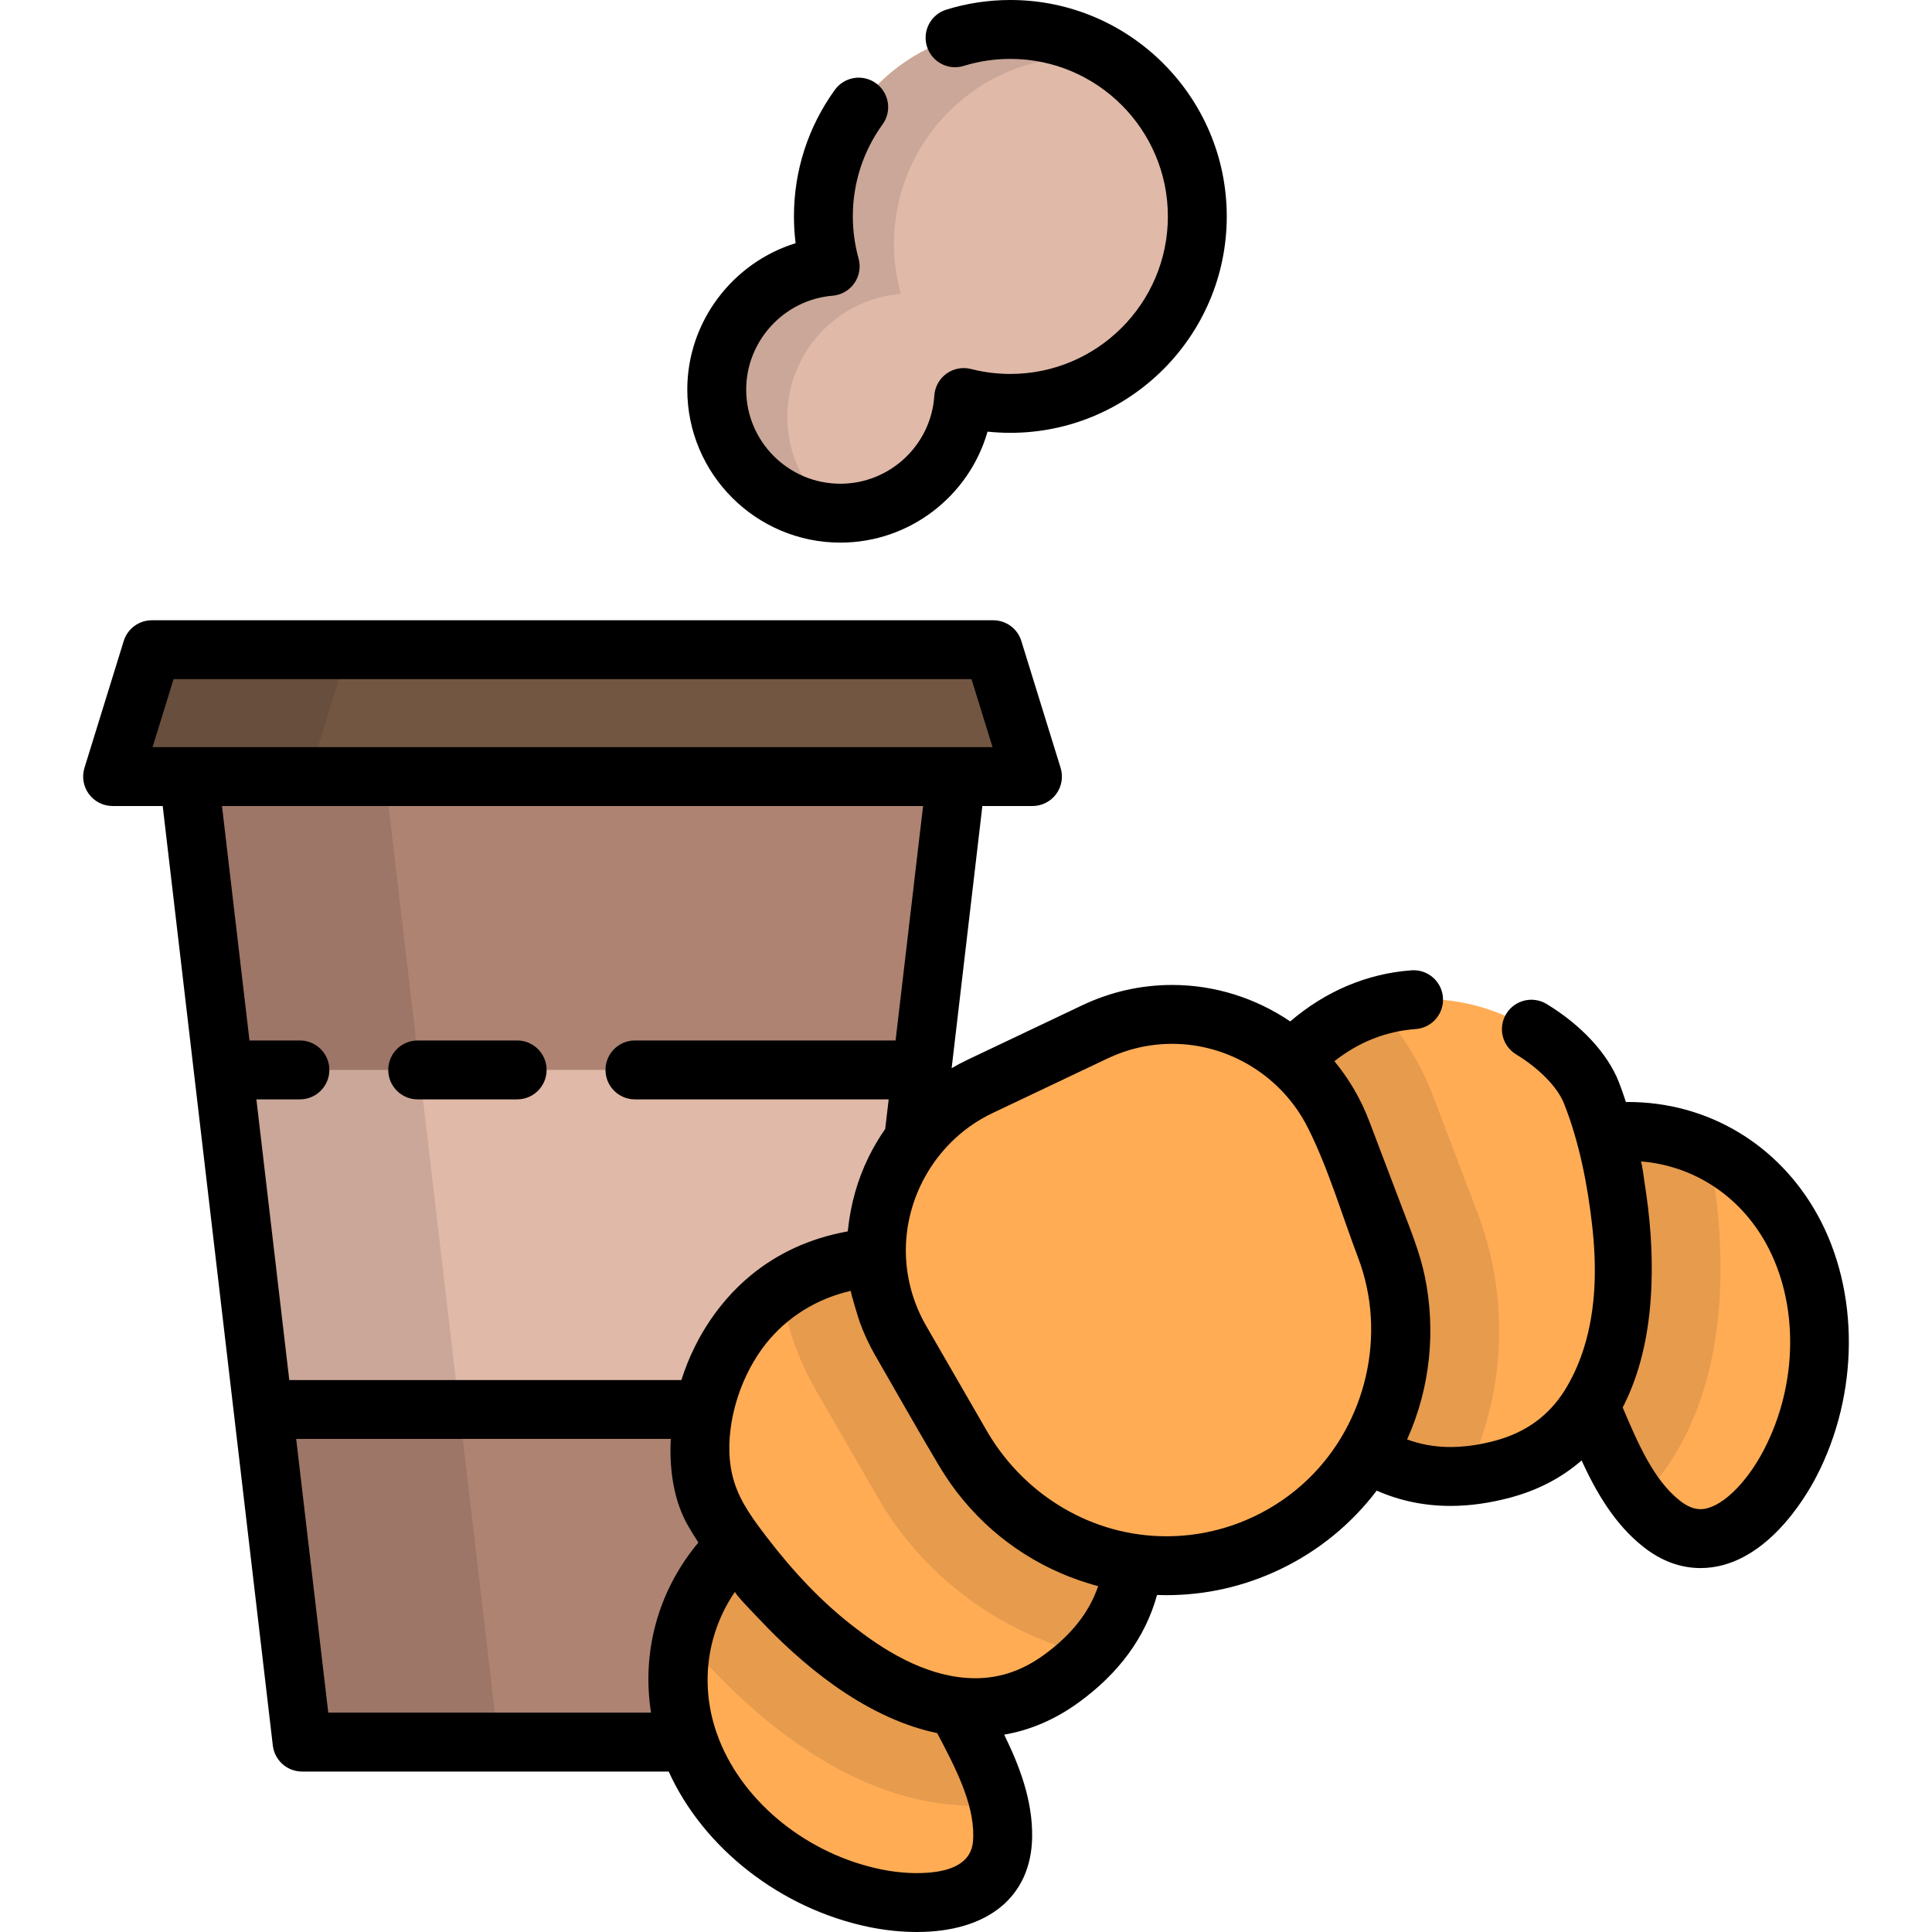 <svg width="159" height="159" viewBox="0 0 159 159" fill="none" xmlns="http://www.w3.org/2000/svg">    <g clip-path="url(#clip0)">        <path d="M79.064 60.679H15.16L24.853 143.371H69.37L79.064 60.679Z" fill="#AE8372"/>        <path d="M72.579 115.998L75.855 88.052H18.369L21.645 115.998H72.579Z" fill="#E0B9A8"/>        <path d="M60.57 127.171C55.927 131.619 54.562 138.173 56.947 144.127C59.433 150.334 65.505 154.868 71.973 156.21C76.158 157.079 82.419 156.769 82.514 151.171C82.578 147.385 80.398 143.689 78.706 140.438L74.227 128.687L60.57 127.171Z" fill="#FFAC55"/>        <path d="M132.013 93.237C138.394 92.449 144.336 95.532 147.445 101.143C150.685 106.992 150.363 114.563 147.316 120.424C145.345 124.216 141.149 128.873 136.75 125.41C133.776 123.067 132.289 119.042 130.838 115.677L124.56 104.781L132.013 93.237Z" fill="#FFAC55"/>        <path opacity="0.1" d="M78.706 140.438L74.226 128.687L60.57 127.17C58.35 129.298 56.882 131.906 56.212 134.7C57.676 136.456 59.383 138.287 61.286 140.017C67.561 145.723 73.944 148.616 80.258 148.617C80.258 148.617 80.26 148.617 80.26 148.617C80.92 148.617 81.572 148.581 82.218 148.518C81.575 145.67 79.999 142.924 78.706 140.438Z" fill="black"/>        <path d="M72.126 103.488C58.674 104.445 55.62 118.795 58.659 124.249C61.698 129.703 75.454 146.723 87.292 138.183C99.131 129.644 89.971 116.498 89.971 116.498L72.126 103.488Z" fill="#FFAC55"/>        <path opacity="0.1" d="M132.013 93.237L124.559 104.78L130.837 115.677C131.947 118.251 133.08 121.208 134.882 123.506C136.395 121.985 137.677 120.197 138.699 118.162C142.44 110.708 141.935 101.416 140.606 94.619C138.017 93.371 135.066 92.86 132.013 93.237Z" fill="black"/>        <path d="M106.354 87.231C115.596 77.408 128.648 84.109 130.955 89.91C133.262 95.711 137.763 117.127 123.664 120.908C109.565 124.689 105.163 109.282 105.163 109.282L106.354 87.231Z" fill="#FFAC55"/>        <path d="M83.144 2.424C74.646 2.424 67.757 9.313 67.757 17.811C67.757 19.235 67.954 20.612 68.316 21.921C63.09 22.347 58.98 26.721 58.98 32.058C58.98 37.678 63.535 42.233 69.155 42.233C74.553 42.233 78.967 38.028 79.306 32.715C80.533 33.031 81.819 33.198 83.144 33.198C91.642 33.198 98.531 26.309 98.531 17.811C98.531 9.313 91.642 2.424 83.144 2.424Z" fill="#E0B9A8"/>        <path opacity="0.1" d="M64.796 34.321C64.796 28.984 68.906 24.61 74.132 24.183C73.77 22.874 73.573 21.497 73.573 20.073C73.573 11.575 80.462 4.686 88.96 4.686C89.829 4.686 90.68 4.761 91.51 4.9C89.101 3.336 86.23 2.424 83.144 2.424C74.645 2.424 67.756 9.313 67.756 17.811C67.756 19.235 67.954 20.612 68.316 21.921C63.089 22.348 58.98 26.722 58.98 32.059C58.98 37.476 63.214 41.903 68.552 42.214C66.261 40.348 64.796 37.506 64.796 34.321Z" fill="black"/>        <path d="M81.732 53.469H12.491L9.26 63.91H84.964L81.732 53.469Z" fill="#735642"/>        <path opacity="0.1" d="M25.416 63.91L28.647 53.469H12.491L9.26 63.91H15.539L24.853 143.371H41.01L31.695 63.91H25.416Z" fill="black"/>        <path opacity="0.1" d="M117.948 90.22C116.888 87.43 115.304 84.929 113.338 82.81C110.925 83.517 108.534 84.914 106.354 87.23L105.163 109.282C105.163 109.282 108.926 122.449 120.637 121.449C120.906 120.89 121.164 120.324 121.397 119.744C123.973 113.334 124.039 106.247 121.586 99.79L117.948 90.22Z" fill="black"/>        <path opacity="0.1" d="M72.126 103.488C68.951 103.714 66.356 104.687 64.282 106.112C64.692 108.993 65.639 111.801 67.118 114.363L72.238 123.23C76.036 129.809 82.389 134.447 89.624 136.181C97.8 127.736 89.972 116.498 89.972 116.498L72.126 103.488Z" fill="black"/>        <path d="M90.085 84.929L80.622 89.424C72.767 93.155 69.766 102.794 74.114 110.324L79.233 119.191C84.27 127.914 95.162 131.305 104.261 126.983C113.36 122.662 117.613 112.077 114.035 102.661L110.397 93.091C107.308 84.962 97.94 81.198 90.085 84.929Z" fill="#FFAC55"/>        <path d="M56.563 32.058C56.563 39.005 62.214 44.656 69.161 44.656C74.87 44.656 79.759 40.814 81.273 35.523C81.895 35.588 82.522 35.621 83.15 35.621C92.971 35.621 100.96 27.631 100.96 17.811C100.96 7.99 92.971 0 83.15 0C81.357 0 79.585 0.266 77.884 0.793C76.605 1.188 75.889 2.545 76.284 3.824C76.679 5.102 78.037 5.821 79.315 5.423C80.553 5.041 81.843 4.847 83.15 4.847C90.298 4.847 96.114 10.662 96.114 17.811C96.114 24.959 90.298 30.775 83.15 30.775C82.053 30.775 80.965 30.638 79.915 30.368C79.216 30.188 78.473 30.33 77.889 30.753C77.304 31.178 76.939 31.84 76.893 32.561C76.634 36.626 73.238 39.81 69.161 39.81C64.887 39.81 61.41 36.333 61.41 32.059C61.41 28.054 64.533 24.662 68.519 24.337C69.239 24.278 69.896 23.901 70.309 23.309C70.723 22.717 70.851 21.971 70.658 21.275C70.345 20.143 70.186 18.978 70.186 17.811C70.186 15.072 71.033 12.452 72.635 10.233C73.419 9.148 73.175 7.633 72.09 6.85C71.005 6.067 69.49 6.311 68.706 7.395C66.504 10.445 65.34 14.047 65.34 17.811C65.34 18.547 65.386 19.284 65.477 20.015C60.31 21.609 56.563 26.466 56.563 32.058Z" fill="black"/>        <path d="M42.561 85.629H34.376C33.037 85.629 31.952 86.714 31.952 88.053C31.952 89.391 33.037 90.476 34.376 90.476H42.561C43.9 90.476 44.985 89.391 44.985 88.053C44.985 86.714 43.9 85.629 42.561 85.629Z" fill="black"/>        <path d="M89.052 82.74L79.589 87.234C79.153 87.441 78.732 87.67 78.318 87.911L80.847 66.334H84.97C85.74 66.334 86.464 65.968 86.921 65.349C87.378 64.729 87.513 63.929 87.286 63.194L84.054 52.752C83.74 51.737 82.802 51.046 81.739 51.046H12.498C11.435 51.046 10.497 51.738 10.183 52.752L6.951 63.194C6.724 63.929 6.859 64.729 7.316 65.349C7.773 65.968 8.497 66.334 9.267 66.334H13.39C13.39 66.334 15.968 88.334 15.968 88.335L18.124 106.723L22.453 143.654C22.596 144.874 23.631 145.795 24.86 145.795H55.033C57.889 152.107 64.255 157.083 71.488 158.584C72.802 158.856 74.172 159 75.452 159C81.312 159 84.861 156.089 84.943 151.212C84.994 148.175 83.91 145.349 82.643 142.758C84.784 142.39 86.82 141.518 88.718 140.149C92.086 137.719 94.265 134.738 95.222 131.265C95.477 131.274 95.733 131.279 95.989 131.279C99.23 131.279 102.365 130.57 105.308 129.173C108.489 127.662 111.213 125.427 113.3 122.676C115.197 123.513 117.224 123.934 119.368 123.934C120.95 123.934 122.595 123.706 124.299 123.249C126.572 122.639 128.529 121.614 130.161 120.193C131.368 122.811 132.873 125.436 135.258 127.314C136.72 128.465 138.298 129.049 139.949 129.049C145.165 129.049 148.558 123.304 149.473 121.542C153.016 114.725 153.055 106.257 149.571 99.969C146.353 94.16 140.527 90.692 133.986 90.692C133.928 90.692 133.868 90.697 133.809 90.698C133.609 90.069 133.408 89.503 133.214 89.015C132.285 86.679 130.125 84.352 127.287 82.629C126.143 81.934 124.653 82.299 123.958 83.443C123.263 84.587 123.628 86.078 124.772 86.772C126.67 87.924 128.179 89.47 128.71 90.806C129.969 93.971 130.658 97.519 131.036 100.895C131.408 104.212 131.366 107.655 130.374 110.867C130.025 111.997 129.558 113.091 128.96 114.111C128.905 114.205 128.848 114.298 128.791 114.39C128.784 114.399 128.781 114.41 128.775 114.42C127.445 116.53 125.561 117.892 123.043 118.567C120.341 119.292 117.952 119.26 115.803 118.464C115.823 118.419 115.84 118.374 115.86 118.329C117.705 114.181 118.179 109.489 117.26 105.048C116.859 103.11 116.107 101.275 115.407 99.431L112.67 92.229C111.997 90.46 111.025 88.793 109.819 87.335C111.824 85.756 114.068 84.868 116.513 84.689C117.848 84.592 118.851 83.43 118.753 82.096C118.656 80.762 117.495 79.756 116.16 79.855C112.501 80.123 109.091 81.57 106.182 84.061C103.367 82.153 99.998 81.06 96.472 81.06C93.895 81.06 91.399 81.625 89.052 82.74ZM133.578 115.764C133.602 115.717 133.628 115.673 133.652 115.626C133.685 115.558 133.716 115.487 133.748 115.419C133.819 115.274 133.887 115.129 133.953 114.982C133.994 114.893 134.034 114.804 134.073 114.714C135.293 111.893 135.799 108.804 135.912 105.748C136.016 102.933 135.789 100.107 135.344 97.328C135.32 97.172 135.116 95.587 135.037 95.581C139.359 95.925 143.155 98.388 145.332 102.317C148.05 107.223 147.987 113.892 145.172 119.306C143.674 122.189 141.526 124.202 139.949 124.202C139.405 124.202 138.851 123.974 138.256 123.506C136.086 121.797 134.79 118.771 133.544 115.832C133.556 115.809 133.566 115.786 133.578 115.764ZM15.545 61.487H12.554L14.285 55.892H79.952L81.684 61.487H78.692H15.545ZM53.578 140.948H27.016L24.375 118.421H55.206C55.192 118.698 55.18 118.975 55.178 119.248C55.162 121.576 55.613 123.747 56.549 125.428C56.552 125.434 56.556 125.441 56.56 125.447C56.598 125.514 56.638 125.585 56.681 125.66C56.913 126.063 57.178 126.494 57.474 126.947C54.165 130.909 52.792 135.928 53.578 140.948ZM58.052 109.267C57.741 109.769 57.454 110.286 57.191 110.814C56.748 111.702 56.377 112.629 56.077 113.575H23.807L22.878 105.651L21.1 90.476H24.681C26.02 90.476 27.105 89.391 27.105 88.052C27.105 86.714 26.02 85.629 24.681 85.629H20.531L18.269 66.334H75.967L73.705 85.629H52.255C50.916 85.629 49.831 86.714 49.831 88.052C49.831 89.391 50.916 90.476 52.255 90.476H73.137L72.851 92.913C72.34 93.642 71.889 94.408 71.497 95.202C71.49 95.216 71.483 95.231 71.476 95.245C70.559 97.118 70.004 99.127 69.786 101.198C69.781 101.246 69.775 101.293 69.77 101.341C66.56 101.915 63.94 103.205 61.849 104.909C61.838 104.918 61.827 104.927 61.816 104.936C60.328 106.156 59.065 107.634 58.052 109.267ZM75.451 154.153C74.497 154.153 73.468 154.044 72.472 153.837C66.497 152.598 61.289 148.432 59.204 143.225C59.131 143.043 59.068 142.86 59.003 142.677C58.977 142.591 58.948 142.507 58.913 142.425C57.604 138.476 58.219 134.306 60.493 130.994C60.403 131.125 62.344 133.099 62.526 133.293C63.389 134.211 64.287 135.097 65.222 135.942C67.432 137.937 69.866 139.731 72.55 141.035C72.562 141.041 72.573 141.046 72.585 141.052C72.777 141.145 72.971 141.235 73.165 141.322C73.181 141.33 73.198 141.337 73.214 141.344C74.482 141.911 75.79 142.353 77.128 142.631C78.618 145.453 80.144 148.368 80.097 151.129C80.083 151.957 80.046 154.153 75.451 154.153ZM85.882 136.218C84.112 137.495 82.276 138.115 80.266 138.115C76.685 138.114 73.284 136.205 70.527 134.074C70.521 134.07 70.516 134.066 70.511 134.062C67.717 131.967 65.264 129.323 63.146 126.558C63.123 126.528 63.099 126.497 63.076 126.466C62.029 125.095 60.972 123.684 60.443 122.021C59.926 120.399 59.925 118.677 60.213 117.012C60.611 114.709 61.573 112.455 63.011 110.61C63.015 110.605 63.019 110.6 63.022 110.596C64.782 108.377 67.26 106.857 70.018 106.239C70.022 106.238 70.026 106.237 70.03 106.236C69.95 106.253 70.685 108.613 70.755 108.805C71.098 109.744 71.517 110.658 72.016 111.524C72.018 111.528 72.02 111.532 72.022 111.535C73.73 114.494 75.405 117.473 77.151 120.409C77.606 121.173 78.087 121.918 78.621 122.628C78.673 122.696 78.723 122.765 78.775 122.832C81.53 126.407 85.298 129.008 89.613 130.318C89.736 130.356 89.859 130.39 89.983 130.426C90.115 130.463 90.244 130.505 90.376 130.54C89.636 132.71 88.151 134.581 85.882 136.218ZM107.63 92.802C109.33 96.185 110.431 99.982 111.776 103.522C111.777 103.524 111.778 103.528 111.779 103.531C114.155 109.796 112.464 117.097 107.648 121.737C106.351 122.986 104.854 124.022 103.228 124.794C100.94 125.88 98.505 126.432 95.988 126.432C89.932 126.432 84.428 123.126 81.339 117.978L76.22 109.112C75.214 107.371 74.639 105.403 74.558 103.393C74.361 98.444 77.199 93.735 81.669 91.612L91.132 87.117C92.823 86.314 94.62 85.906 96.471 85.906C101.198 85.906 105.535 88.632 107.63 92.802Z" fill="black"/>    </g>    <defs>        <clipPath id="clip0">            <rect width="159" height="159" fill="white"/>        </clipPath>    </defs></svg>